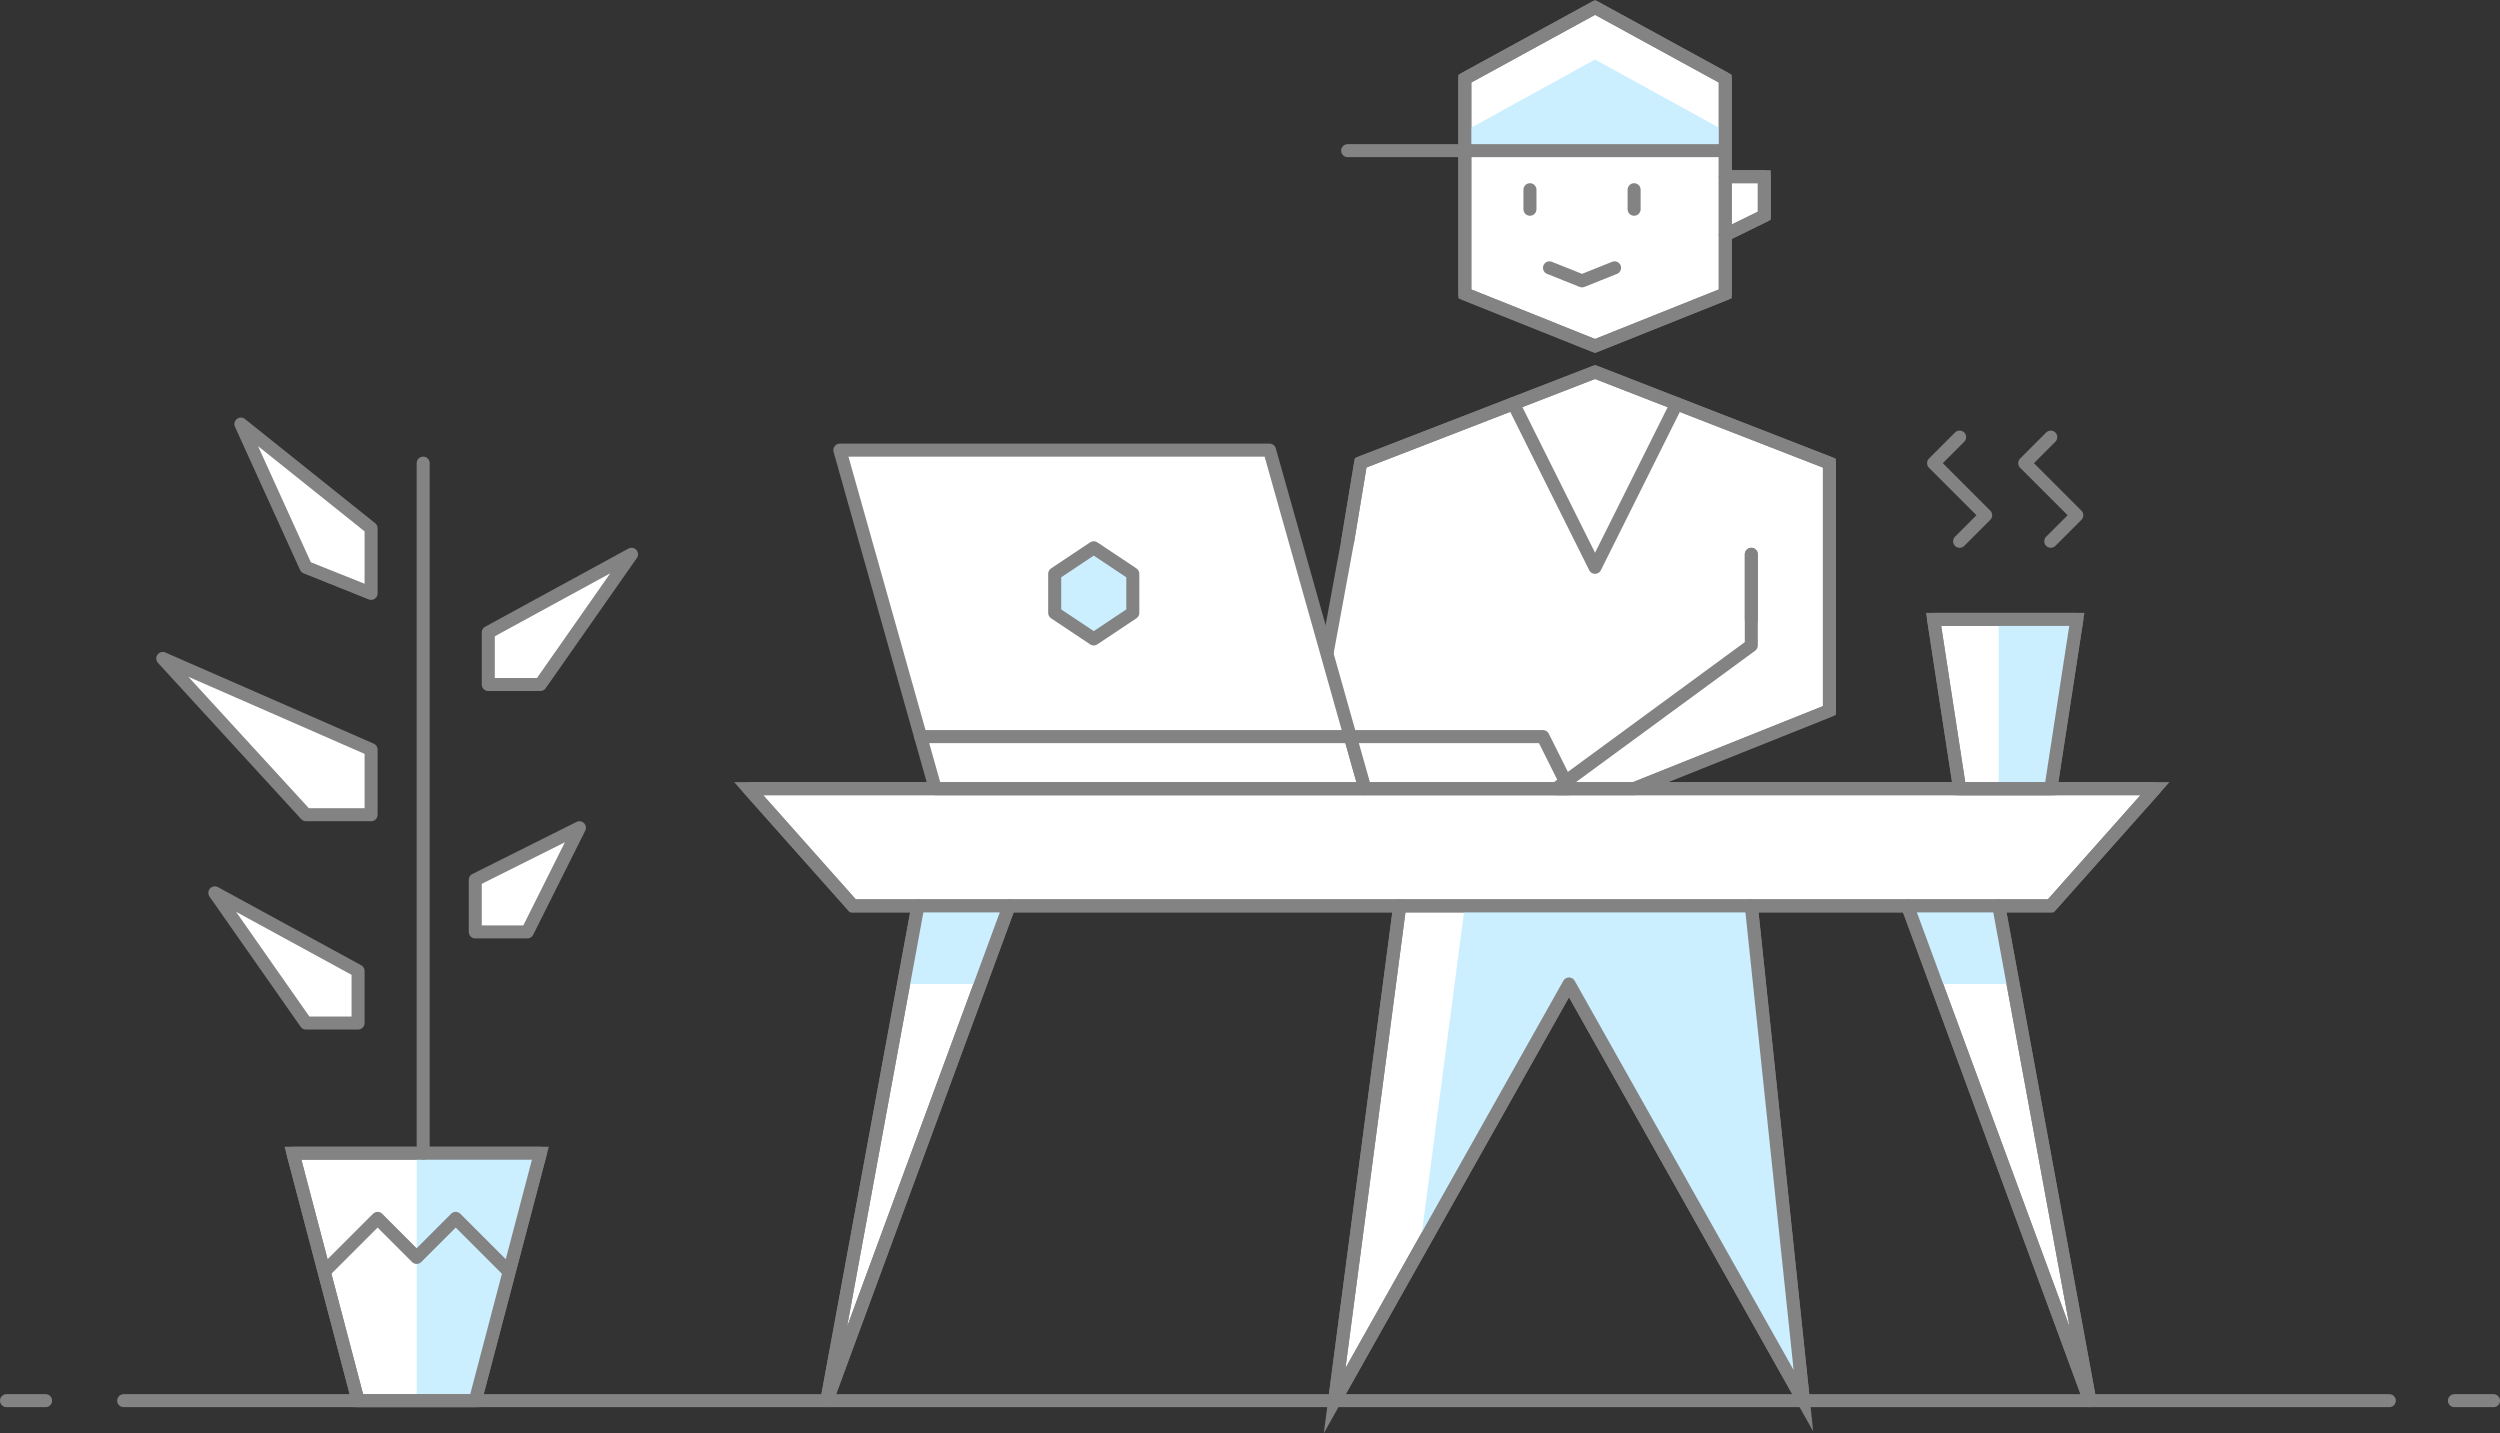 <svg xmlns="http://www.w3.org/2000/svg" viewBox="0 0 192 110.07"><rect x="0" y="0" width="192" height="110.07" fill="#333333" stroke="none"/><defs><style>.cls-1,.cls-5{fill:#fff;}.cls-1,.cls-3,.cls-4,.cls-5,.cls-6{stroke:#838383;}.cls-1{stroke-miterlimit:10;}.cls-2,.cls-6{fill:#ccefff;}.cls-3,.cls-4{fill:none;}.cls-3,.cls-4,.cls-5,.cls-6{stroke-linejoin:round;}.cls-4,.cls-5{stroke-linecap:round;}</style></defs><title>Asset 11</title><g id="Layer_2" data-name="Layer 2"><g id="Illustrations"><polygon class="cls-1" points="100 60.57 119.5 60.57 125.5 60.57 140.5 54.57 140.5 35.57 122.5 28.57 104.5 35.54 103.5 41.57 100 60.57"/><polyline class="cls-1" points="132.5 13.57 135.5 13.57 135.5 16.57 132.5 18.04"/><polyline class="cls-1" points="70.5 69.57 63.5 107.57 77.5 69.57"/><polyline class="cls-1" points="134.5 69.57 138.5 107.57 120.5 75.57 102.5 107.57 107.5 69.57"/><polygon class="cls-1" points="157.5 69.57 65.5 69.57 57.5 60.57 165.5 60.57 157.5 69.57"/><polyline class="cls-1" points="153.5 69.57 160.5 107.57 146.5 69.57"/><polygon class="cls-1" points="157.5 60.57 150.5 60.57 148.5 47.57 159.5 47.57 157.5 60.57"/><polygon class="cls-1" points="132.5 22.57 122.5 26.57 112.5 22.57 112.5 6.04 122.5 0.57 132.5 6.04 132.5 22.57"/><polygon class="cls-1" points="36.5 107.57 27.5 107.57 22.5 88.57 41.5 88.57 36.5 107.57"/><polygon class="cls-2" points="120.5 75.57 138.5 107.57 134.5 69.57 112.5 69.57 109.03 95.97 120.5 75.57"/><polygon class="cls-2" points="154.6 75.57 153.5 69.57 146.5 69.57 148.71 75.57 154.6 75.57"/><polygon class="cls-2" points="69.39 75.57 70.5 69.57 77.5 69.57 75.29 75.57 69.39 75.57"/><polygon class="cls-2" points="32 88.57 41.5 88.57 36.5 107.57 32 107.57 32 88.57"/><polygon class="cls-2" points="153.5 60.57 157.5 60.57 159.5 47.57 153.5 47.57 153.5 60.57"/><polygon class="cls-2" points="112.5 11.57 112.5 10.07 122.5 4.57 132.5 10.07 132.5 11.57 112.5 11.57"/><polygon class="cls-3" points="132.5 22.57 122.5 26.57 112.5 22.57 112.5 6.04 122.5 0.57 132.5 6.04 132.5 22.57"/><line class="cls-4" x1="117.5" y1="16.07" x2="117.5" y2="14.57"/><line class="cls-4" x1="125.5" y1="16.07" x2="125.5" y2="14.57"/><polygon class="cls-5" points="71.83 60.57 64.5 34.57 97.5 34.57 104.83 60.57 71.83 60.57"/><polygon class="cls-6" points="87 47.07 84 49.07 81 47.07 81 44.07 84 42.07 87 44.07 87 47.07"/><polyline class="cls-4" points="128.77 31 122.5 43.57 116.23 31"/><line class="cls-4" x1="132.5" y1="11.57" x2="103.5" y2="11.57"/><polyline class="cls-4" points="124 20.57 121.5 21.57 119 20.57"/><polyline class="cls-4" points="132.5 13.57 135.5 13.57 135.5 16.57 132.5 18.04"/><line class="cls-4" x1="103.7" y1="56.57" x2="70.7" y2="56.57"/><polygon class="cls-5" points="104.83 60.57 120.5 60.57 118.5 56.57 103.7 56.57 104.83 60.57"/><polyline class="cls-4" points="134.5 42.57 134.5 49.57 119.5 60.57 125.5 60.57 140.5 54.57 140.5 35.57 122.5 28.57 104.5 35.54 103.5 41.57"/><line class="cls-4" x1="134.5" y1="42.57" x2="134.5" y2="47.57"/><polygon class="cls-4" points="157.5 69.57 65.5 69.57 57.5 60.57 165.5 60.57 157.5 69.57"/><polyline class="cls-4" points="70.5 69.57 63.5 107.57 77.5 69.57"/><polyline class="cls-4" points="153.5 69.57 160.5 107.57 146.5 69.57"/><line class="cls-4" x1="9.5" y1="107.57" x2="183.5" y2="107.57"/><line class="cls-4" x1="188.5" y1="107.57" x2="191.5" y2="107.57"/><line class="cls-4" x1="0.5" y1="107.57" x2="3.5" y2="107.57"/><polyline class="cls-4" points="134.5 69.57 138.5 107.57 120.5 75.57 102.5 107.57 107.5 69.57"/><polyline class="cls-4" points="150.5 41.57 152.5 39.57 148.5 35.57 150.5 33.57"/><polyline class="cls-4" points="157.5 41.57 159.5 39.57 155.5 35.57 157.5 33.57"/><polygon class="cls-4" points="157.5 60.57 150.5 60.57 148.5 47.57 159.5 47.57 157.5 60.57"/><polygon class="cls-4" points="36.5 107.57 27.5 107.57 22.5 88.57 41.5 88.57 36.5 107.57"/><polygon class="cls-5" points="36.5 71.57 40.5 71.57 44.5 63.57 36.5 67.57 36.5 71.57"/><polygon class="cls-5" points="27.5 78.57 23.5 78.57 16.5 68.57 27.5 74.57 27.5 78.57"/><polygon class="cls-5" points="37.5 52.57 41.5 52.57 48.5 42.57 37.5 48.57 37.5 52.57"/><polygon class="cls-5" points="23.5 62.57 12.5 50.57 28.5 57.57 28.5 62.57 23.5 62.57"/><line class="cls-4" x1="32.5" y1="88.57" x2="32.5" y2="35.57"/><polygon class="cls-5" points="28.5 40.57 18.5 32.57 23.5 43.57 28.5 45.57 28.5 40.57"/><polyline class="cls-4" points="25 97.57 29 93.57 32 96.57 35 93.57 39 97.57"/></g></g></svg>